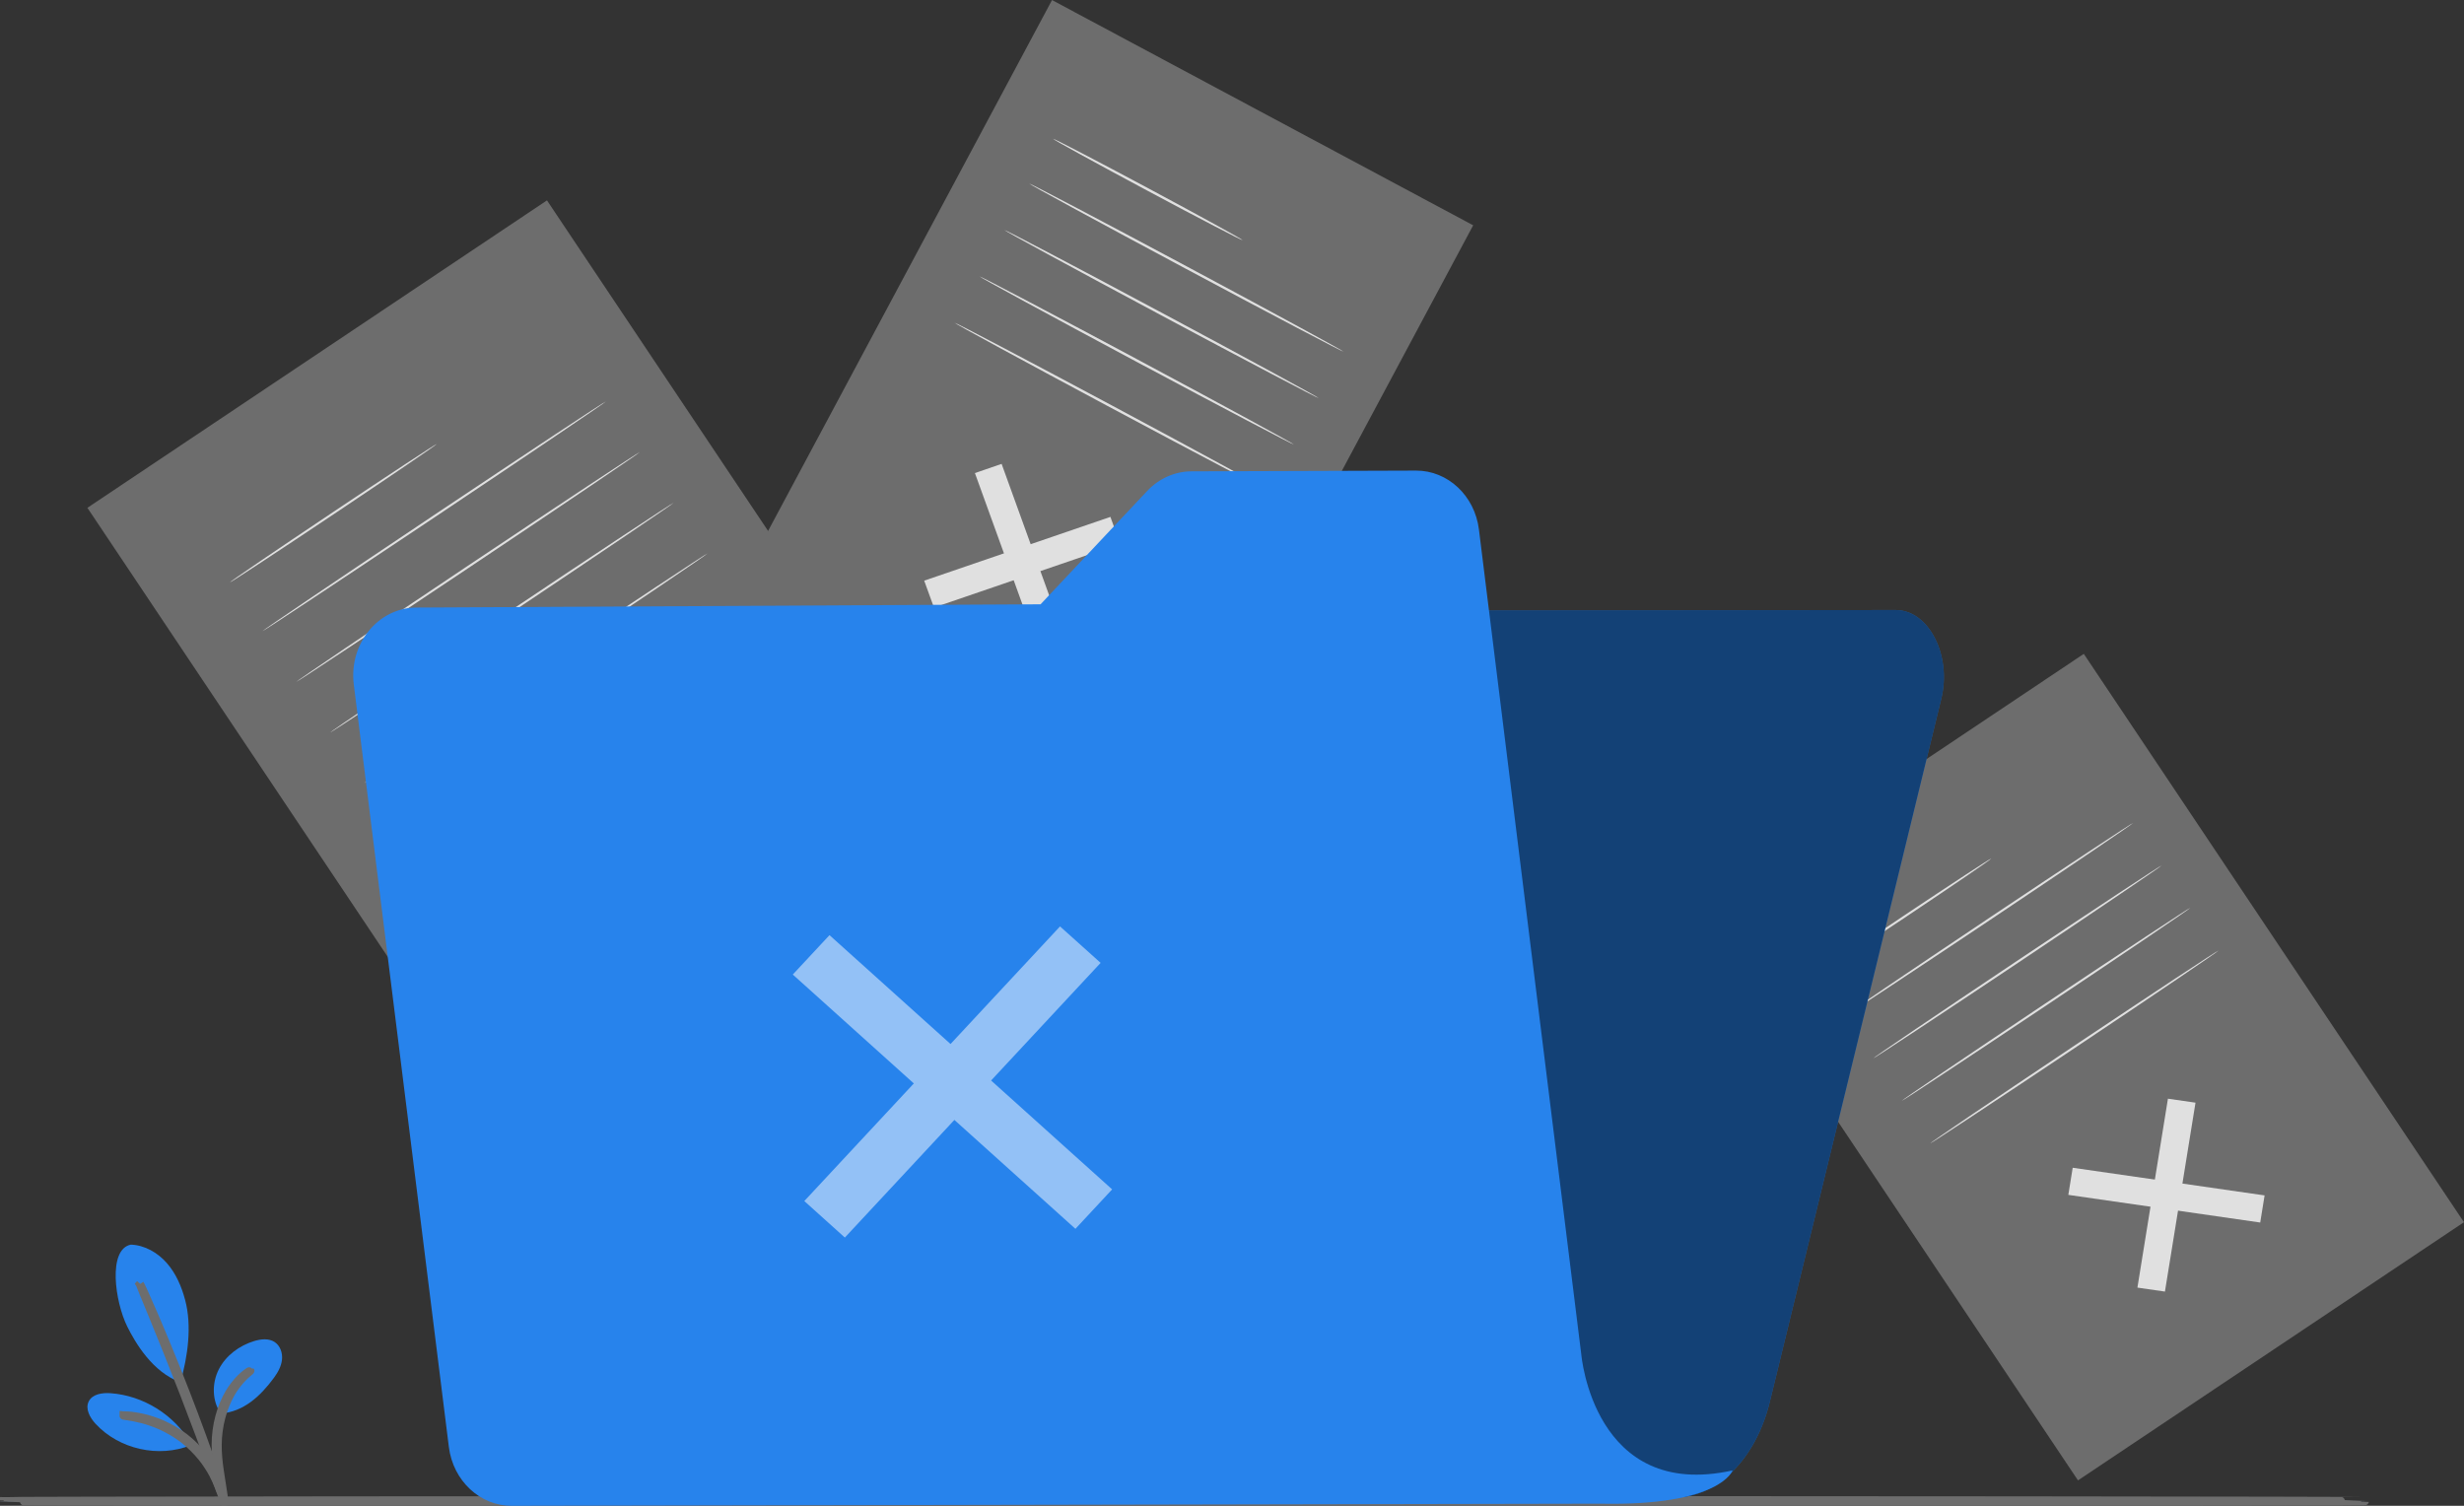 <svg id="Layer_2" data-name="Layer 2" xmlns="http://www.w3.org/2000/svg" viewBox="0 0 601.55 367.62">
        <rect x="0" y="0" width="601.55" height="367.62" fill="#333333" stroke="none"/>
        <defs>
          <style>
            .clss-1 {
              fill: #2783EC;
            }
      
            .clss-2 {
              fill: #60A5FA;
              stroke: #6D6D6D;
              stroke-width: 2;
            }
      
            .clss-3 {
              fill: #fff;
            }
      
            .clss-4 {
              fill: #e0e0e0;
            }
      
            .clss-5 {
              fill: #6D6D6D;
            }
      
            .clss-6 {
              opacity: .5;
            }
          </style>
        </defs>
        <g id="Background_Complete" data-name="Background Complete">
          <g>
            <rect class="clss-5" x="65.2" y="69.68" width="134.99" height="198.77" transform="translate(-71.6 102.31) rotate(-33.78)"/>
            <g>
              <polygon class="clss-4" points="186.09 206.32 184.81 214.2 129.03 206.16 130.31 198.28 186.09 206.32"/>
              <polygon class="clss-4" points="158 178.2 166 179.36 157.13 234.28 149.12 233.12 158 178.2"/>
            </g>
            <path class="clss-4" d="M106.62,108.4c.08.12-11.16,7.78-25.11,17.11-13.95,9.33-25.32,16.8-25.4,16.68-.08-.12,11.16-7.78,25.11-17.11,13.95-9.33,25.32-16.8,25.4-16.68Z"/>
            <path class="clss-4" d="M147.88,98.04c.08.12-18.62,12.77-41.76,28.24-23.15,15.48-41.97,27.93-42.05,27.81-.08-.12,18.61-12.76,41.76-28.25,23.14-15.48,41.97-27.93,42.05-27.81Z"/>
            <path class="clss-4" d="M156.15,110.41c.08.12-18.62,12.77-41.76,28.24-23.15,15.48-41.97,27.93-42.05,27.81-.08-.12,18.61-12.76,41.76-28.25,23.14-15.48,41.97-27.93,42.05-27.81Z"/>
            <path class="clss-4" d="M164.42,122.78c.08.12-18.62,12.77-41.76,28.24-23.15,15.48-41.97,27.93-42.05,27.81-.08-.12,18.61-12.76,41.76-28.25,23.14-15.48,41.97-27.93,42.05-27.81Z"/>
            <path class="clss-4" d="M172.7,135.14c.08.12-18.62,12.77-41.76,28.24-23.15,15.48-41.97,27.93-42.05,27.81-.08-.12,18.61-12.76,41.76-28.25,23.14-15.48,41.97-27.93,42.05-27.81Z"/>
          </g>
          <g>
            <rect class="clss-5" x="451.34" y="177.09" width="113.37" height="166.93" transform="translate(-59.11 326.42) rotate(-33.78)"/>
            <g>
              <polygon class="clss-4" points="552.87 291.84 551.8 298.46 504.95 291.71 506.02 285.09 552.87 291.84"/>
              <polygon class="clss-4" points="529.27 268.23 536 269.2 528.54 315.32 521.82 314.35 529.27 268.23"/>
            </g>
            <path class="clss-4" d="M486.13,209.61c.08.12-9.35,6.57-21.07,14.4-11.72,7.84-21.28,14.09-21.36,13.97-.08-.12,9.35-6.57,21.07-14.41,11.71-7.83,21.28-14.09,21.36-13.97Z"/>
            <path class="clss-4" d="M520.78,200.91c.08.12-15.61,10.76-35.05,23.76-19.44,13-35.26,23.44-35.34,23.32-.08-.12,15.61-10.75,35.05-23.76,19.43-13,35.26-23.44,35.34-23.32Z"/>
            <path class="clss-4" d="M527.73,211.29c.08.12-15.61,10.76-35.05,23.76-19.44,13-35.26,23.44-35.34,23.32-.08-.12,15.61-10.75,35.05-23.76,19.43-13,35.26-23.44,35.34-23.32Z"/>
            <path class="clss-4" d="M534.67,221.68c.08.12-15.61,10.76-35.05,23.75-19.44,13-35.26,23.44-35.34,23.32-.08-.12,15.61-10.75,35.05-23.76,19.43-13,35.26-23.44,35.34-23.32Z"/>
            <path class="clss-4" d="M541.62,232.06c.08.12-15.61,10.76-35.05,23.76-19.44,13-35.26,23.44-35.34,23.32-.08-.12,15.61-10.75,35.05-23.76,19.43-13,35.26-23.44,35.34-23.32Z"/>
          </g>
          <g>
            <rect class="clss-5" x="209.47" y="17.35" width="116.6" height="171.69" transform="translate(80.31 -114.08) rotate(28.14)"/>
            <g>
              <polygon class="clss-4" points="261.09 159.03 254.57 161.26 238.01 115.49 244.53 113.25 261.09 159.03"/>
              <polygon class="clss-4" points="271.09 126.19 273.47 132.76 228.01 148.32 225.63 141.76 271.09 126.19"/>
            </g>
            <path class="clss-4" d="M303.39,58.65c-.08.15-10.51-5.27-23.29-12.11-12.79-6.84-23.08-12.5-23-12.65.08-.15,10.51,5.27,23.29,12.11,12.78,6.84,23.08,12.5,23,12.65Z"/>
            <path class="clss-4" d="M328.06,85.88c-.08.15-17.34-8.92-38.54-20.26-21.21-11.34-38.34-20.66-38.26-20.81.08-.15,17.34,8.92,38.55,20.27,21.2,11.34,38.33,20.66,38.25,20.81Z"/>
            <path class="clss-4" d="M322,97.22c-.08.15-17.34-8.92-38.54-20.26-21.21-11.34-38.34-20.66-38.26-20.81.08-.15,17.34,8.92,38.55,20.27,21.2,11.34,38.33,20.66,38.25,20.81Z"/>
            <path class="clss-4" d="M315.94,108.55c-.08.15-17.34-8.92-38.54-20.26-21.21-11.34-38.34-20.66-38.26-20.81.08-.15,17.34,8.92,38.55,20.27,21.2,11.34,38.33,20.66,38.25,20.81Z"/>
            <path class="clss-4" d="M309.88,119.88c-.08.15-17.34-8.92-38.54-20.26-21.21-11.34-38.34-20.66-38.26-20.81.08-.15,17.34,8.92,38.55,20.27,21.2,11.34,38.33,20.66,38.25,20.81Z"/>
          </g>
        </g>
        <g id="Floor">
          <path class="clss-2" d="M577.33,366.49c0,.14-129.25.26-288.65.26s-288.68-.12-288.68-.26,129.22-.26,288.68-.26,288.65.12,288.65.26Z"/>
        </g>
        <g id="Plant">
          <g>
            <path class="clss-1" d="M31.95,303.86c3.38.12,6.55,1.95,8.78,4.5,2.23,2.54,3.6,5.74,4.47,9.01,1.69,6.32.65,13.79-1.15,20.08-6.85-2.45-11.07-9.75-12.98-13.59-3.02-6.07-4.79-18.86.87-20"/>
            <path class="clss-1" d="M53.91,345.11c-2.16-3.1-2.21-7.41-.5-10.79,1.71-3.37,4.99-5.8,8.6-6.91,1.67-.51,3.61-.73,5.06.24,1.36.91,1.95,2.69,1.77,4.31-.18,1.62-1,3.11-1.97,4.42-3.33,4.51-7.38,8.26-12.96,8.72"/>
            <path class="clss-2" d="M54.66,366.24s-.14-.46-.31-1.31c-.18-.94-.42-2.15-.7-3.6-.54-3.03-1.4-7.34-.75-12.1.62-4.74,2.51-8.8,4.49-11.22.97-1.22,1.91-2.09,2.6-2.62.33-.28.63-.45.81-.59.19-.13.3-.19.31-.17.07.08-1.6,1.12-3.45,3.59-1.87,2.43-3.67,6.41-4.29,11.08-.64,4.67.15,8.94.61,11.98.24,1.53.44,2.77.56,3.63.11.86.16,1.34.12,1.34Z"/>
            <path class="clss-2" d="M34.16,313.48s.11.17.28.52c.18.39.42.9.71,1.52.6,1.33,1.46,3.26,2.49,5.65,2.06,4.79,4.82,11.45,7.7,18.86,2.88,7.42,5.33,14.2,7.03,19.12.85,2.46,1.53,4.46,1.98,5.85.21.66.38,1.19.51,1.6.11.37.16.56.15.57s-.1-.18-.24-.54c-.15-.41-.35-.93-.59-1.57-.52-1.42-1.24-3.39-2.12-5.8-1.79-4.9-4.29-11.65-7.16-19.07-2.88-7.41-5.58-14.08-7.56-18.9-.97-2.37-1.77-4.31-2.35-5.71-.26-.64-.46-1.16-.62-1.56-.14-.36-.2-.55-.19-.56Z"/>
            <path class="clss-1" d="M46.54,352.26c-4.04-6.87-11.57-11.55-19.52-12.13-2.02-.15-4.46.19-5.36,2.01-.9,1.82.3,3.97,1.68,5.47,5.74,6.21,15.44,8.38,23.27,5.2"/>
            <path class="clss-2" d="M30.1,345.55s.45-.01,1.27.05c.41.03.91.06,1.48.17.57.11,1.23.17,1.94.36.71.17,1.5.35,2.31.64.83.24,1.68.6,2.57.98,1.76.8,3.64,1.85,5.42,3.21,1.77,1.38,3.26,2.92,4.48,4.43.58.77,1.14,1.51,1.58,2.26.48.72.84,1.44,1.17,2.09.36.64.57,1.27.81,1.8.24.53.38,1.01.5,1.4.24.78.36,1.21.33,1.22-.1.04-.59-1.71-1.94-4.27-.35-.63-.72-1.33-1.21-2.03-.44-.73-1-1.44-1.59-2.19-1.21-1.47-2.69-2.97-4.43-4.33-1.75-1.34-3.58-2.38-5.31-3.19-.87-.38-1.71-.75-2.52-1-.79-.3-1.56-.49-2.26-.69-2.81-.71-4.62-.81-4.61-.91Z"/>
          </g>
        </g>
        <g id="Folder">
          <g>
            <path class="clss-1" d="M212.62,161.2l-35.36,181.8-4.63,23.8,236.06-1.16c10.59-.05,19.98-9.46,23.39-23.43l41.86-171.64c2.59-10.61-3.09-21.64-11.13-21.64l-238.92.25c-5.28,0-9.89,4.93-11.27,12.02Z"/>
            <g class="clss-6">
              <path d="M212.62,161.2l-35.36,181.8-4.63,23.8,236.06-1.16c10.59-.05,19.98-9.46,23.39-23.43l41.86-171.64c2.59-10.61-3.09-21.64-11.13-21.64l-238.92.25c-5.28,0-9.89,4.93-11.27,12.02Z"/>
            </g>
            <path class="clss-1" d="M386.05,330.68l-24.99-201.41c-1.02-8.25-7.6-14.41-15.36-14.38l-54.81.18c-4.06.01-7.95,1.74-10.83,4.8l-26.02,27.66-152.43.8c-9.31.05-16.47,8.86-15.24,18.77l23.21,186.15c1.03,8.24,7.59,14.39,15.34,14.37l265.65-.52c29.59.61,32.41-8.12,32.41-8.12-33.91,7.51-36.93-28.27-36.93-28.29Z"/>
            <g class="clss-6">
              <polygon class="clss-3" points="271.51 290.37 262.55 300 193.55 237.92 202.51 228.3 271.51 290.37"/>
              <polygon class="clss-3" points="258.79 226.17 268.7 235.07 206.26 302.13 196.36 293.22 258.79 226.17"/>
            </g>
          </g>
        </g>
      </svg>